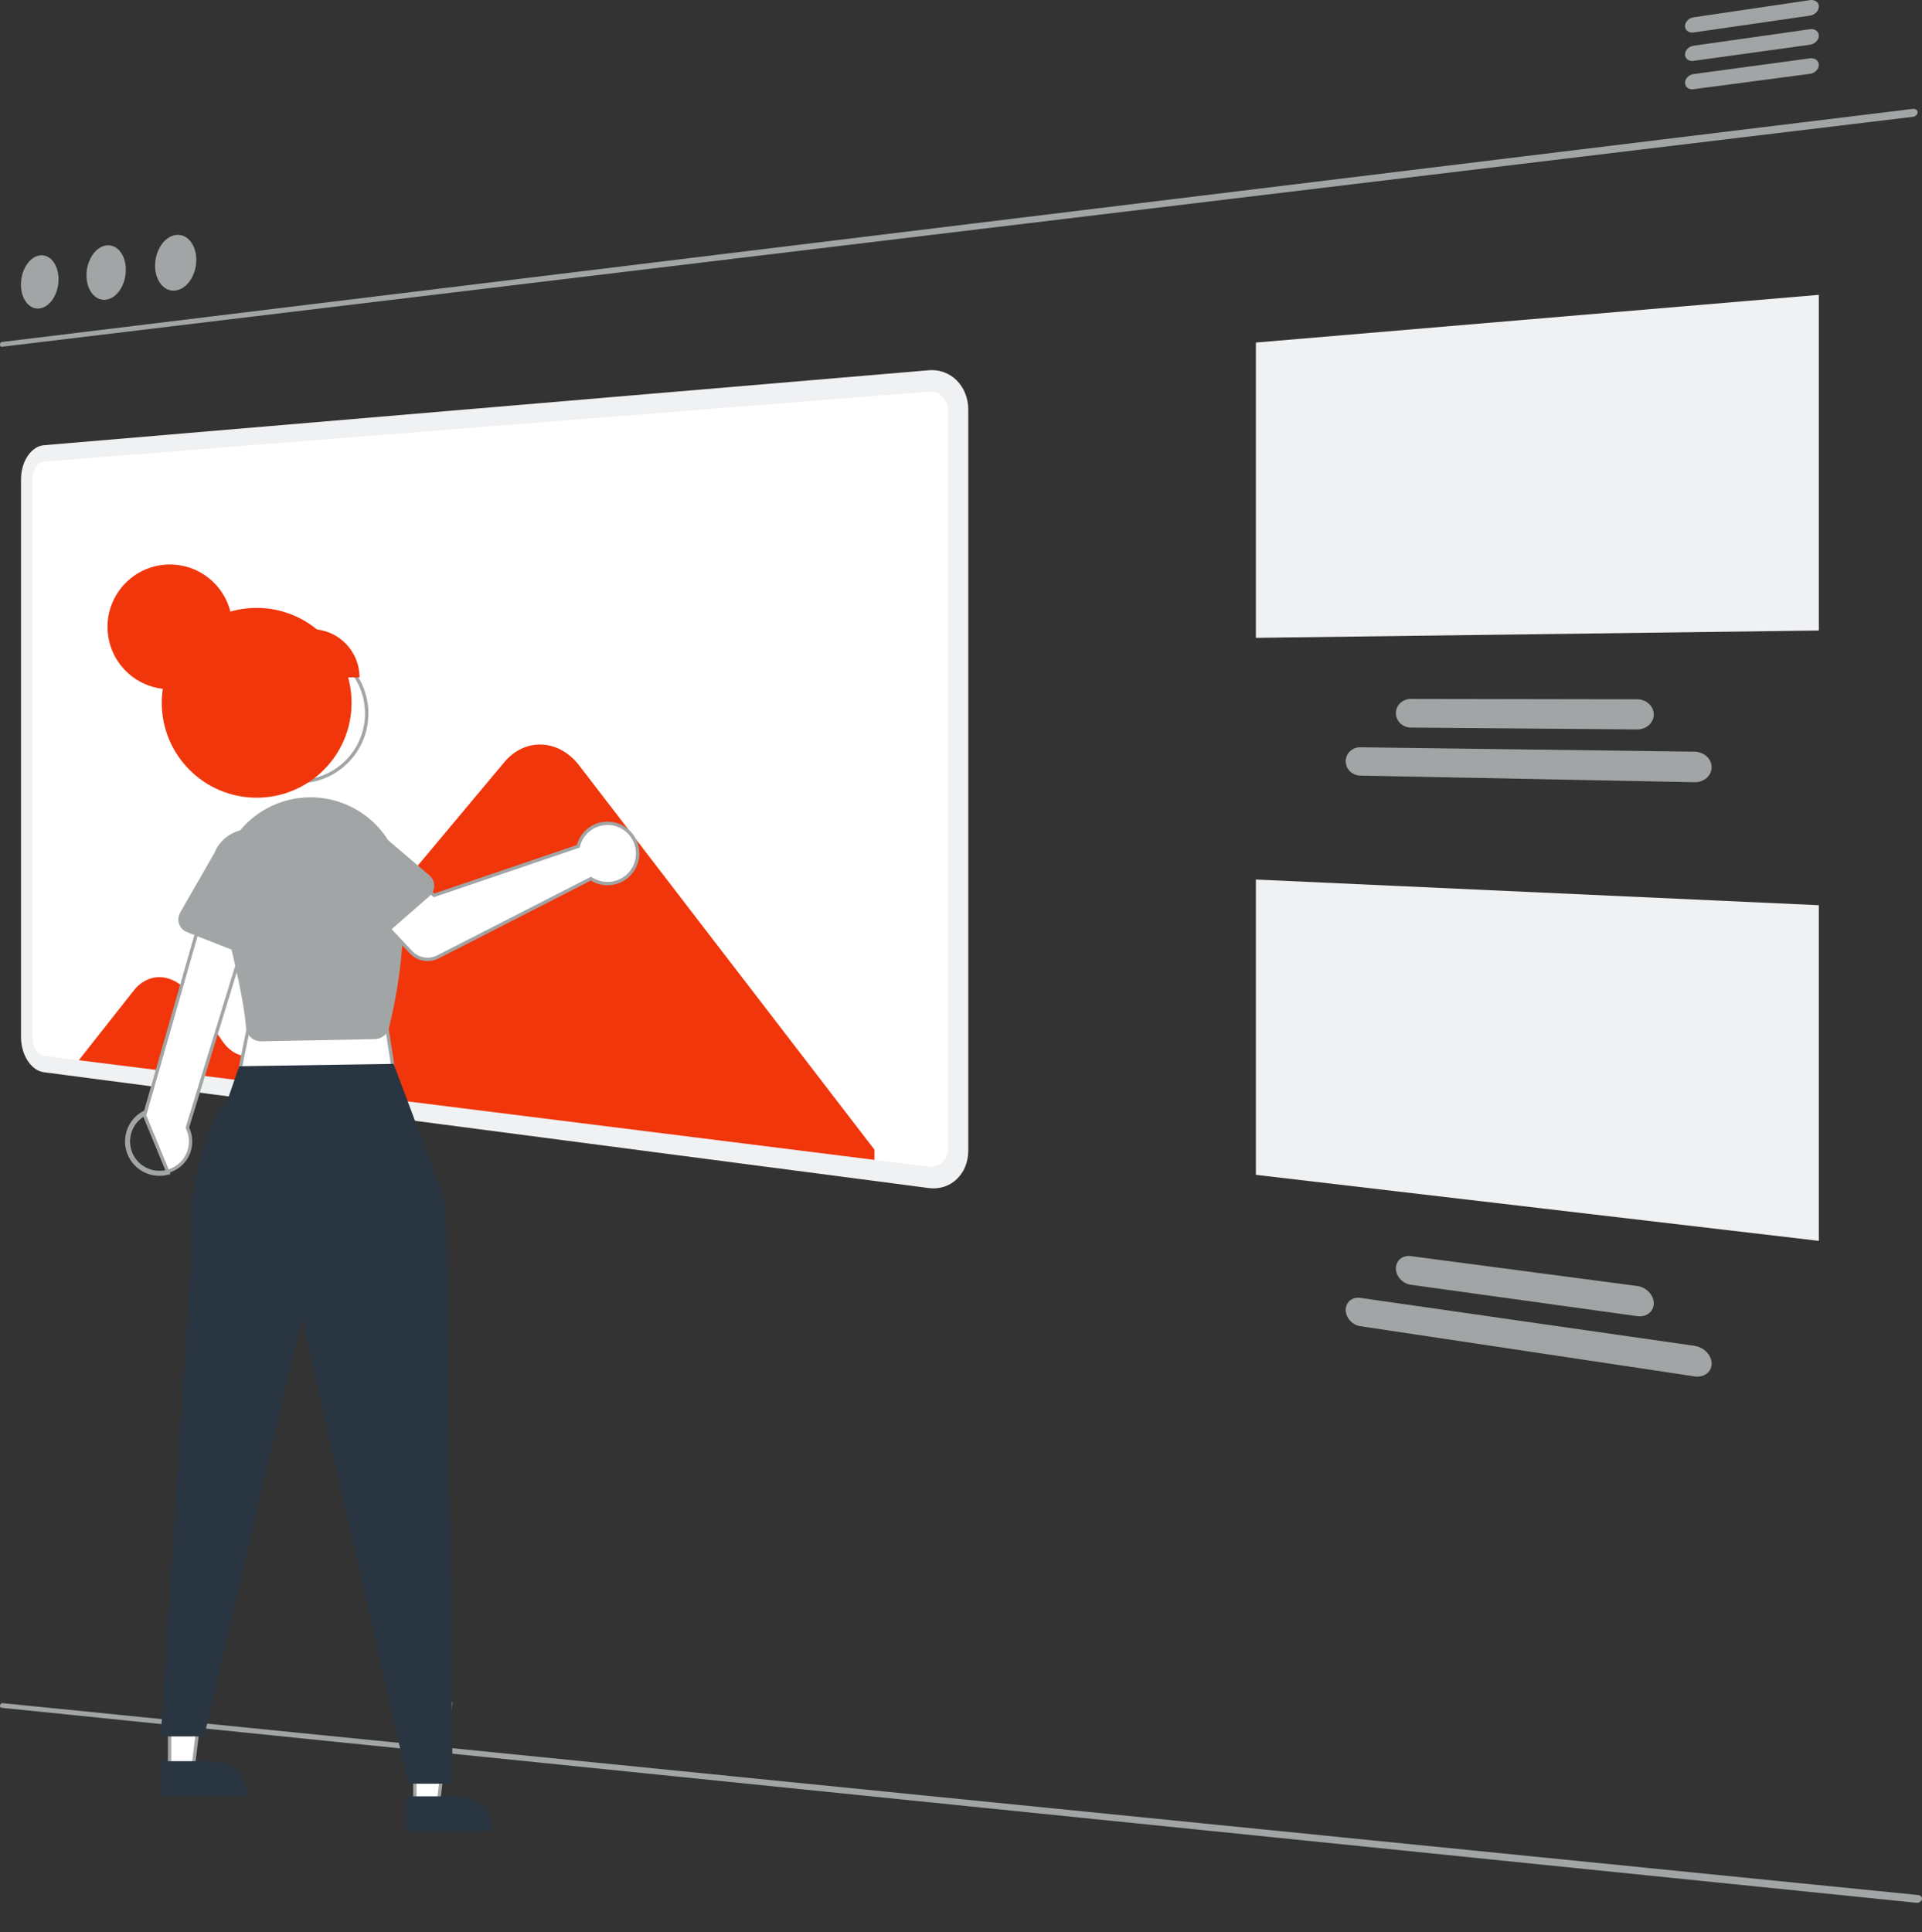 <svg width="572" height="575" viewBox="0 0 572 575" fill="none" xmlns="http://www.w3.org/2000/svg">
<rect x="0" y="0" width="572" height="575" fill="#333333" stroke="none"/>
<g clip-path="url(#clip0)">
<path d="M569.311 34.767L0.495 103.204C0.429 103.212 0.362 103.201 0.302 103.172C0.24 103.14 0.186 103.095 0.145 103.039C0.097 102.975 0.061 102.903 0.038 102.827C0.012 102.739 -0.001 102.648 2.3191e-05 102.556C4.30158e-05 102.461 0.013 102.367 0.039 102.276C0.063 102.192 0.1 102.112 0.148 102.038C0.189 101.972 0.243 101.914 0.305 101.867C0.362 101.825 0.428 101.798 0.498 101.788L569.311 32.406C569.49 32.383 569.672 32.392 569.847 32.433C570.005 32.47 570.154 32.538 570.285 32.633C570.408 32.722 570.509 32.838 570.581 32.972C570.652 33.109 570.689 33.261 570.689 33.416C570.688 33.579 570.651 33.741 570.581 33.889C570.508 34.042 570.408 34.181 570.285 34.299C570.156 34.424 570.009 34.528 569.847 34.605C569.679 34.688 569.498 34.743 569.311 34.767Z" fill="#A1A5A6"/>
<path d="M570.336 566.278L0.365 508.243C0.299 508.237 0.236 508.211 0.184 508.169C0.13 508.125 0.087 508.069 0.059 508.005C0.027 507.932 0.007 507.854 0.002 507.775C-0.004 507.683 0.003 507.591 0.024 507.502C0.045 507.41 0.078 507.321 0.124 507.238C0.166 507.161 0.219 507.091 0.282 507.029C0.337 506.974 0.402 506.929 0.473 506.897C0.537 506.868 0.608 506.856 0.678 506.862L570.853 563.975C571.033 563.992 571.208 564.041 571.37 564.119C571.516 564.19 571.646 564.289 571.754 564.41C571.854 564.524 571.927 564.659 571.968 564.806C572.008 564.955 572.01 565.112 571.976 565.262C571.939 565.422 571.868 565.571 571.767 565.7C571.662 565.834 571.534 565.948 571.388 566.036C571.235 566.13 571.068 566.198 570.894 566.238C570.711 566.282 570.523 566.296 570.336 566.278Z" fill="#A1A5A6"/>
<path d="M11.79 76.016C12.531 75.902 13.289 76.005 13.972 76.312C14.676 76.638 15.29 77.128 15.763 77.742C16.307 78.443 16.718 79.238 16.975 80.087C17.276 81.068 17.425 82.09 17.418 83.117C17.419 84.183 17.27 85.245 16.975 86.27C16.705 87.22 16.296 88.125 15.763 88.957C15.289 89.706 14.682 90.362 13.972 90.894C13.332 91.373 12.582 91.684 11.79 91.798C11.049 91.899 10.295 91.784 9.619 91.467C8.924 91.13 8.319 90.634 7.854 90.017C7.321 89.318 6.919 88.528 6.667 87.685C6.373 86.715 6.226 85.706 6.233 84.692C6.232 83.639 6.379 82.591 6.667 81.577C6.932 80.635 7.331 79.737 7.853 78.909C8.32 78.159 8.918 77.5 9.619 76.962C10.253 76.471 10.999 76.147 11.79 76.016Z" fill="#A1A5A6"/>
<path d="M31.556 73.05C32.33 72.93 33.122 73.033 33.84 73.346C34.573 73.673 35.216 74.171 35.716 74.799C36.284 75.512 36.714 76.324 36.984 77.194C37.299 78.196 37.455 79.242 37.447 80.292C37.448 81.385 37.291 82.472 36.982 83.519C36.698 84.493 36.272 85.42 35.716 86.269C35.217 87.039 34.583 87.712 33.843 88.255C33.17 88.75 32.386 89.072 31.559 89.192C30.785 89.297 29.998 89.182 29.287 88.859C28.563 88.519 27.93 88.013 27.44 87.381C26.884 86.669 26.463 85.862 26.197 85C25.889 84.009 25.736 82.977 25.742 81.94C25.742 80.862 25.895 79.789 26.197 78.754C26.474 77.786 26.892 76.865 27.437 76.019C27.929 75.249 28.554 74.573 29.284 74.024C29.951 73.519 30.731 73.185 31.556 73.05Z" fill="#A1A5A6"/>
<path d="M52.244 69.94C53.053 69.814 53.882 69.915 54.636 70.232C55.4 70.563 56.073 71.073 56.599 71.718C57.193 72.442 57.644 73.272 57.929 74.165C58.26 75.188 58.425 76.257 58.418 77.332C58.418 78.451 58.253 79.565 57.929 80.637C57.63 81.639 57.182 82.59 56.599 83.458C56.074 84.251 55.409 84.942 54.636 85.498C53.929 86.008 53.108 86.339 52.244 86.463C51.435 86.574 50.612 86.459 49.864 86.13C49.11 85.788 48.447 85.272 47.93 84.624C47.35 83.9 46.91 83.074 46.632 82.189C46.311 81.179 46.15 80.124 46.156 79.064C46.156 77.958 46.316 76.858 46.632 75.798C46.924 74.805 47.361 73.861 47.93 72.997C48.447 72.203 49.103 71.508 49.865 70.945C50.567 70.425 51.382 70.081 52.244 69.94Z" fill="#A1A5A6"/>
<path d="M538.655 4.653L503.972 9.668C503.647 9.718 503.317 9.705 502.997 9.632C502.709 9.566 502.439 9.44 502.202 9.263C501.977 9.094 501.794 8.876 501.667 8.626C501.537 8.364 501.469 8.075 501.471 7.783C501.473 7.471 501.54 7.163 501.667 6.879C501.798 6.585 501.979 6.317 502.202 6.085C502.433 5.844 502.702 5.642 502.997 5.486C503.301 5.324 503.631 5.216 503.972 5.165L538.654 0.033C538.995 -0.02 539.343 -0.01 539.681 0.063C539.983 0.127 540.268 0.253 540.52 0.433C540.762 0.606 540.959 0.835 541.093 1.1C541.228 1.365 541.296 1.659 541.293 1.957C541.291 2.279 541.22 2.596 541.085 2.888C540.946 3.192 540.755 3.47 540.52 3.708C540.017 4.218 539.363 4.55 538.654 4.655L538.655 4.653Z" fill="#A1A5A6"/>
<path d="M538.655 13.313L503.972 18.117C503.647 18.164 503.317 18.15 502.997 18.075C502.71 18.008 502.439 17.882 502.202 17.705C501.977 17.535 501.795 17.316 501.667 17.065C501.535 16.8 501.468 16.507 501.471 16.211C501.473 15.9 501.54 15.592 501.667 15.309C501.798 15.016 501.979 14.749 502.202 14.518C502.434 14.28 502.702 14.08 502.997 13.927C503.302 13.768 503.631 13.661 503.972 13.613L538.654 8.694C538.996 8.643 539.344 8.655 539.681 8.73C539.983 8.797 540.269 8.925 540.52 9.107C540.757 9.279 540.951 9.503 541.087 9.762C541.225 10.032 541.295 10.331 541.293 10.634C541.291 10.955 541.22 11.272 541.085 11.563C540.946 11.866 540.754 12.141 540.519 12.376C540.015 12.883 539.36 13.212 538.653 13.312L538.655 13.313Z" fill="#A1A5A6"/>
<path d="M538.655 21.974L503.972 26.555C503.647 26.601 503.316 26.584 502.997 26.507C502.709 26.438 502.438 26.309 502.202 26.131C501.973 25.956 501.787 25.731 501.66 25.472C501.533 25.214 501.468 24.929 501.471 24.641C501.472 24.33 501.539 24.023 501.667 23.739C501.798 23.447 501.979 23.181 502.202 22.952C502.433 22.713 502.702 22.513 502.997 22.361C503.302 22.203 503.632 22.099 503.972 22.052L538.654 17.355C538.996 17.306 539.344 17.321 539.681 17.398C539.983 17.467 540.269 17.597 540.52 17.78C540.757 17.953 540.951 18.179 541.087 18.439C541.224 18.709 541.295 19.008 541.293 19.311C541.291 19.632 541.22 19.948 541.085 20.239C540.946 20.542 540.754 20.817 540.518 21.052C540.015 21.556 539.359 21.881 538.653 21.976L538.655 21.974Z" fill="#A1A5A6"/>
<path d="M373.76 101.944L541.296 87.751V187.641L373.76 189.828V101.944Z" fill="#F0F1F3"/>
<path d="M504.313 232.796L404.816 230.819C403.667 230.798 402.57 230.336 401.753 229.528C401.361 229.14 401.047 228.682 400.827 228.176C400.603 227.658 400.488 227.1 400.488 226.535C400.488 225.976 400.603 225.422 400.827 224.91C401.045 224.411 401.36 223.961 401.753 223.585C402.15 223.205 402.617 222.906 403.128 222.703C403.665 222.491 404.239 222.386 404.816 222.395L504.312 223.706C504.987 223.714 505.655 223.844 506.283 224.089C506.877 224.321 507.424 224.66 507.897 225.088C508.353 225.499 508.724 225.996 508.988 226.55C509.251 227.107 509.388 227.716 509.388 228.332C509.389 228.944 509.252 229.548 508.988 230.1C508.725 230.646 508.354 231.132 507.897 231.53C507.423 231.943 506.876 232.264 506.283 232.475C505.651 232.7 504.983 232.808 504.312 232.793L504.313 232.796Z" fill="#A1A5A6"/>
<path d="M487.219 217.093L419.861 216.527C419.267 216.523 418.68 216.404 418.132 216.178C417.608 215.962 417.13 215.648 416.723 215.255C416.322 214.868 416 214.407 415.775 213.897C415.546 213.376 415.428 212.813 415.428 212.243C415.428 211.674 415.546 211.111 415.775 210.589C416 210.082 416.322 209.624 416.723 209.242C417.13 208.852 417.608 208.544 418.131 208.333C418.681 208.112 419.268 207.999 419.861 208.001L487.219 208.117C487.876 208.117 488.527 208.237 489.14 208.473C489.72 208.695 490.253 209.023 490.713 209.44C491.16 209.844 491.521 210.332 491.777 210.876C492.034 211.425 492.168 212.023 492.168 212.629C492.168 213.235 492.034 213.833 491.777 214.382C491.522 214.923 491.16 215.407 490.714 215.805C490.253 216.218 489.72 216.541 489.14 216.757C488.526 216.987 487.875 217.101 487.22 217.094L487.219 217.093Z" fill="#A1A5A6"/>
<path d="M373.76 261.756L541.296 269.397V369.287L373.76 349.639V261.756Z" fill="#F0F1F3"/>
<path d="M504.313 409.622L404.816 394.677C404.223 394.587 403.651 394.389 403.128 394.094C402.612 393.803 402.147 393.428 401.753 392.985C401.364 392.551 401.05 392.054 400.827 391.514C400.606 390.98 400.491 390.408 400.488 389.83C400.484 389.284 400.6 388.743 400.827 388.246C401.043 387.782 401.359 387.371 401.753 387.045C402.155 386.714 402.625 386.475 403.128 386.342C403.679 386.199 404.253 386.169 404.816 386.254L504.312 400.531C505.001 400.631 505.667 400.848 506.283 401.172C506.883 401.485 507.428 401.893 507.898 402.38C508.352 402.848 508.721 403.392 508.988 403.987C509.248 404.564 509.384 405.189 509.389 405.822C509.393 406.417 509.256 407.006 508.988 407.538C508.729 408.046 508.355 408.486 507.898 408.826C507.416 409.18 506.867 409.43 506.283 409.56C505.636 409.704 504.967 409.725 504.312 409.621L504.313 409.622Z" fill="#A1A5A6"/>
<path d="M487.219 391.693L419.861 382.347C419.255 382.262 418.669 382.067 418.132 381.773C417.604 381.485 417.128 381.11 416.724 380.665C416.325 380.23 416.005 379.73 415.776 379.187C415.549 378.648 415.431 378.07 415.428 377.485C415.424 376.931 415.543 376.382 415.775 375.879C415.996 375.405 416.32 374.987 416.723 374.654C417.135 374.315 417.616 374.068 418.131 373.929C418.695 373.779 419.283 373.743 419.861 373.823L487.219 382.716C487.889 382.806 488.539 383.011 489.14 383.323C489.725 383.625 490.257 384.021 490.714 384.496C491.157 384.953 491.517 385.486 491.777 386.068C492.03 386.636 492.163 387.251 492.167 387.873C492.171 388.463 492.037 389.045 491.777 389.573C491.525 390.077 491.161 390.516 490.714 390.858C490.247 391.214 489.711 391.468 489.14 391.605C488.511 391.755 487.859 391.784 487.219 391.691V391.693Z" fill="#A1A5A6"/>
<path d="M276.435 350.394L13.026 316.661C12.309 316.559 11.63 316.278 11.05 315.844C10.413 315.369 9.868 314.781 9.442 314.11C8.966 313.366 8.602 312.557 8.362 311.707C8.098 310.789 7.965 309.838 7.965 308.883V142.492C7.964 141.542 8.097 140.597 8.362 139.684C8.601 138.851 8.965 138.058 9.442 137.335C9.867 136.683 10.412 136.119 11.049 135.673C11.634 135.263 12.315 135.013 13.026 134.946L276.435 113.373C277.563 113.276 278.699 113.428 279.762 113.817C280.826 114.207 281.791 114.825 282.59 115.627C283.401 116.44 284.04 117.407 284.469 118.472C284.932 119.621 285.168 120.848 285.163 122.087V342.081C285.17 343.309 284.934 344.526 284.469 345.663C284.043 346.704 283.403 347.644 282.59 348.421C281.799 349.174 280.852 349.742 279.815 350.084C278.726 350.438 277.571 350.544 276.435 350.394Z" fill="white"/>
<path d="M172.283 227.7C171.576 226.781 170.78 225.934 169.905 225.174C169.074 224.45 168.167 223.816 167.202 223.283C166.271 222.77 165.285 222.363 164.263 222.072C163.258 221.786 162.222 221.622 161.178 221.582C160.145 221.544 159.112 221.631 158.1 221.841C157.092 222.052 156.112 222.381 155.181 222.821C154.229 223.27 153.331 223.825 152.503 224.474C151.64 225.15 150.85 225.915 150.147 226.757L79.27 311.48C78.452 312.484 77.403 313.276 76.213 313.788C75.123 314.243 73.934 314.41 72.76 314.272C71.535 314.119 70.361 313.684 69.332 313.001C68.151 312.216 67.133 311.21 66.334 310.039L56.945 296.538C55.865 294.938 54.48 293.566 52.87 292.501C51.493 291.594 49.919 291.031 48.28 290.859C46.724 290.71 45.156 290.975 43.735 291.627C42.179 292.362 40.822 293.459 39.777 294.826L22.791 316.368L260.241 346.354V342.142L172.283 227.7Z" fill="#F1360B"/>
<path d="M276.434 353.575L13.026 319.103C12.066 318.963 11.156 318.584 10.38 318.001C9.527 317.362 8.799 316.573 8.23 315.672C7.594 314.676 7.108 313.592 6.786 312.455C6.435 311.227 6.256 309.956 6.256 308.678V142.618C6.255 141.348 6.434 140.085 6.786 138.865C7.105 137.748 7.592 136.686 8.23 135.715C8.798 134.841 9.527 134.085 10.379 133.485C11.162 132.935 12.073 132.597 13.026 132.505L276.433 110.187C277.947 110.053 279.472 110.252 280.9 110.772C282.328 111.291 283.625 112.118 284.699 113.193C285.791 114.282 286.651 115.58 287.23 117.009C287.852 118.553 288.17 120.202 288.163 121.866V342.44C288.172 344.09 287.855 345.726 287.23 347.254C286.655 348.651 285.793 349.911 284.699 350.953C283.636 351.962 282.361 352.721 280.968 353.176C279.505 353.646 277.956 353.783 276.433 353.576L276.434 353.575ZM13.026 137.388C12.557 137.431 12.108 137.595 11.722 137.864C11.3 138.158 10.94 138.529 10.659 138.959C10.343 139.437 10.102 139.96 9.944 140.511C9.769 141.114 9.68 141.738 9.681 142.365V309.083C9.681 309.714 9.77 310.342 9.944 310.949C10.103 311.51 10.344 312.045 10.659 312.536C10.94 312.981 11.301 313.37 11.723 313.685C12.106 313.97 12.555 314.155 13.028 314.221L276.436 347.207C277.184 347.305 277.945 347.233 278.663 346.998C279.345 346.771 279.969 346.396 280.489 345.899C281.023 345.386 281.444 344.766 281.724 344.081C282.029 343.332 282.183 342.531 282.179 341.722V122.307C282.182 121.493 282.027 120.685 281.724 119.929C281.442 119.227 281.022 118.59 280.489 118.054C279.963 117.524 279.328 117.115 278.628 116.857C277.928 116.598 277.179 116.496 276.436 116.558L13.026 137.388Z" fill="#F0F1F3"/>
<path d="M61.092 496.669L57.447 526.224L50.47 526.225L50.469 496.67L61.092 496.669Z" fill="white" stroke="#A1A5A6"/>
<path d="M47.951 524.138L63.548 524.138H63.549C66.185 524.138 68.713 525.185 70.577 527.05C72.441 528.914 73.488 531.443 73.488 534.08V534.403L47.952 534.404L47.951 524.138Z" fill="#293541"/>
<path d="M134.09 507.123L130.445 536.679L123.468 536.68L123.467 507.124L134.09 507.123Z" fill="white" stroke="#A1A5A6"/>
<path d="M120.947 534.593L136.544 534.592H136.545C139.181 534.592 141.709 535.64 143.573 537.504C145.437 539.369 146.484 541.897 146.484 544.534V544.857L120.948 544.858L120.947 534.593Z" fill="#293541"/>
<path d="M76.351 294.123L112.983 292.227L117.992 324.167L70.093 324.797L76.351 294.123Z" fill="white" stroke="#A1A5A6"/>
<path d="M117.149 316.613L132.786 358.259L134.724 530.849H121.481L89.828 392.182L60.758 516.774H47.838L56.882 375.382C56.882 375.382 54.215 344.905 67.864 326.921L71.186 317.32L117.149 316.613Z" fill="#293541"/>
<path d="M49.944 348.596L49.941 348.597C47.762 349.206 45.435 348.995 43.401 348.002C41.367 347.01 39.767 345.306 38.906 343.213C38.044 341.12 37.98 338.783 38.725 336.646C39.471 334.508 40.974 332.719 42.95 331.616L43.131 331.516L43.187 331.317L62.163 264.997L76.531 267.846L55.807 335.427L55.751 335.612L55.834 335.788C56.409 337.002 56.712 338.328 56.719 339.672C56.727 341.017 56.44 342.346 55.879 343.567C55.317 344.788 54.495 345.871 53.469 346.74C52.444 347.609 51.241 348.243 49.944 348.596ZM43.181 348.452C45.325 349.498 47.779 349.721 50.076 349.078L42.707 331.18C40.623 332.342 39.039 334.228 38.253 336.481C37.467 338.734 37.535 341.197 38.443 343.403C39.352 345.609 41.037 347.406 43.181 348.452Z" fill="white" stroke="#A1A5A6"/>
<path d="M77.621 309.905C77.335 309.905 77.049 309.877 76.768 309.821C75.822 309.632 74.965 309.138 74.326 308.416C73.688 307.694 73.303 306.782 73.231 305.82C72.746 299.17 70.34 287.593 66.079 271.411C64.641 265.912 64.96 260.1 66.99 254.79C69.021 249.481 72.662 244.94 77.402 241.804C82.142 238.669 87.745 237.095 93.424 237.305C99.104 237.515 104.575 239.497 109.072 242.974C111.951 245.18 114.353 247.945 116.135 251.105C117.917 254.264 119.042 257.752 119.441 261.357C121.558 280.007 117.566 298.732 115.752 305.917C115.514 306.855 114.974 307.689 114.217 308.291C113.459 308.893 112.526 309.23 111.558 309.251L77.716 309.904C77.684 309.905 77.653 309.905 77.621 309.905Z" fill="#A1A5A6"/>
<path d="M172.157 251.616C172.28 251.159 172.438 250.713 172.631 250.281C173.384 248.623 174.623 247.233 176.184 246.297C177.746 245.36 179.557 244.921 181.375 245.038C183.192 245.155 184.931 245.823 186.36 246.953C187.789 248.083 188.84 249.622 189.374 251.364C189.907 253.106 189.898 254.969 189.347 256.706C188.796 258.443 187.729 259.97 186.289 261.086C184.849 262.202 183.103 262.852 181.284 262.951C179.466 263.05 177.66 262.593 176.107 261.64L175.868 261.493L175.618 261.621L130.289 284.781C128.994 285.442 127.52 285.666 126.088 285.418C124.656 285.17 123.342 284.464 122.345 283.406L109.439 269.711L121.129 259.398L128.984 266.262L129.201 266.451L129.474 266.359L171.835 251.96L172.088 251.874L172.157 251.616Z" fill="white" stroke="#A1A5A6"/>
<path d="M127.836 266.672L112.394 280.163C111.954 280.547 111.437 280.832 110.878 280.998C110.319 281.164 109.73 281.207 109.153 281.125C108.575 281.043 108.022 280.838 107.531 280.523C107.04 280.208 106.623 279.79 106.307 279.299L95.262 262.095C93.311 259.835 92.336 256.894 92.551 253.916C92.765 250.939 94.151 248.167 96.404 246.21C98.658 244.253 101.595 243.269 104.573 243.475C107.55 243.681 110.325 245.059 112.288 247.308L127.799 260.523C128.243 260.902 128.6 261.372 128.846 261.901C129.093 262.43 129.222 263.006 129.225 263.589C129.229 264.173 129.107 264.75 128.867 265.282C128.627 265.814 128.276 266.288 127.836 266.672Z" fill="#A1A5A6"/>
<path d="M74.731 284.902L55.648 277.403C55.105 277.19 54.614 276.862 54.209 276.442C53.804 276.021 53.495 275.519 53.301 274.968C53.108 274.418 53.036 273.832 53.089 273.251C53.143 272.67 53.321 272.107 53.612 271.601L63.794 253.871C64.901 251.099 67.062 248.879 69.803 247.698C72.544 246.517 75.642 246.472 78.417 247.572C81.191 248.671 83.417 250.827 84.605 253.565C85.794 256.304 85.848 259.402 84.757 262.18L80.171 282.038C80.039 282.606 79.787 283.14 79.431 283.602C79.075 284.064 78.623 284.444 78.107 284.716C77.591 284.988 77.022 285.145 76.439 285.177C75.857 285.209 75.274 285.116 74.731 284.902Z" fill="#A1A5A6"/>
<path d="M109.136 212.343C109.136 223.534 100.066 232.607 88.878 232.607C77.689 232.607 68.619 223.534 68.619 212.343C68.619 201.152 77.689 192.079 88.878 192.079C100.066 192.079 109.136 201.152 109.136 212.343Z" fill="white" stroke="#A1A5A6"/>
<path d="M106.999 201.606H74.037V187.234C81.272 184.359 88.352 181.914 92.631 187.234C96.442 187.234 100.096 188.749 102.791 191.444C105.485 194.139 106.999 197.794 106.999 201.606V201.606Z" fill="#F1360B"/>
<path d="M76.383 237.4C91.982 237.4 104.627 224.755 104.627 209.156C104.627 193.557 91.982 180.912 76.383 180.912C60.784 180.912 48.139 193.557 48.139 209.156C48.139 224.755 60.784 237.4 76.383 237.4Z" fill="#F1360B"/>
<path d="M50.56 205.121C60.811 205.121 69.121 196.811 69.121 186.56C69.121 176.31 60.811 168 50.56 168C40.31 168 32 176.31 32 186.56C32 196.811 40.31 205.121 50.56 205.121Z" fill="#F1360B"/>
</g>
<defs>
<clipPath id="clip0">
<rect width="572" height="575" fill="white"/>
</clipPath>
</defs>
</svg>
